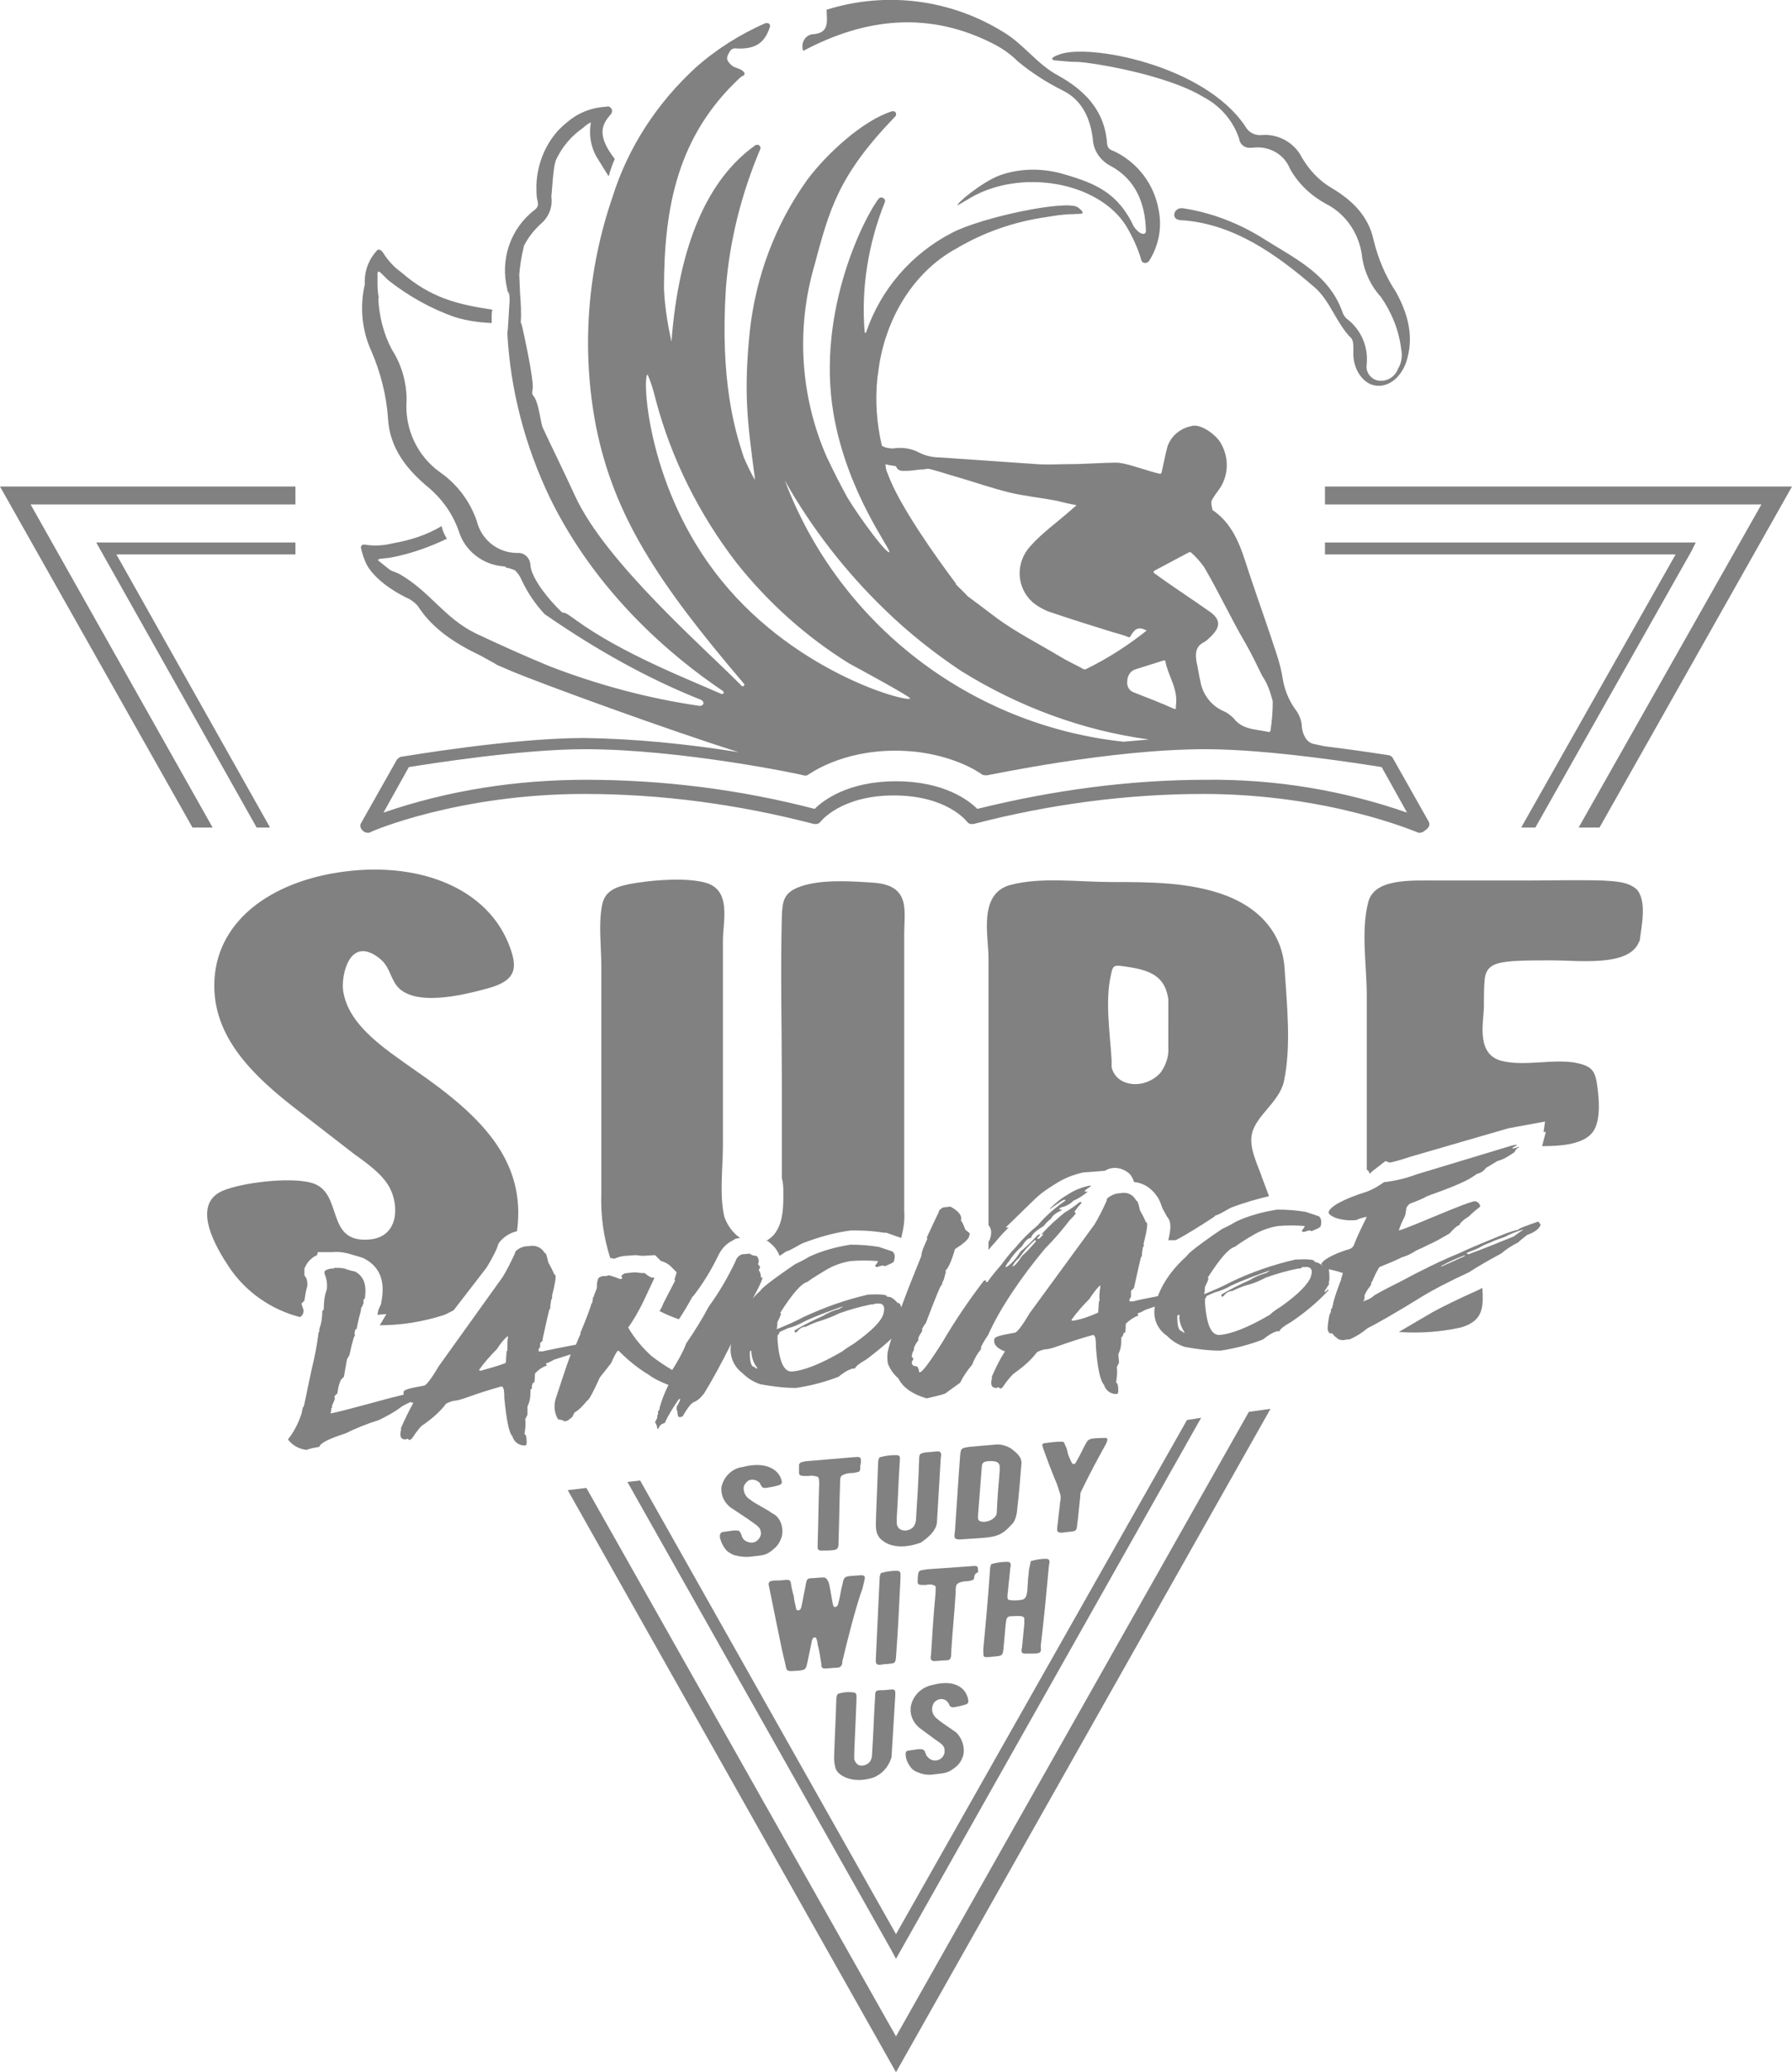 <?xml version="1.0" encoding="utf-8"?>
<!-- Generator: Adobe Illustrator 22.1.0, SVG Export Plug-In . SVG Version: 6.00 Build 0)  -->
<svg version="1.1" id="Layer_1" xmlns="http://www.w3.org/2000/svg" xmlns:xlink="http://www.w3.org/1999/xlink" x="0px" y="0px"
	 viewBox="0 0 240.2 277.7" style="enable-background:new 0 0 240.2 277.7;" xml:space="preserve">
<style type="text/css">
	.st0{opacity:0.7;}
</style>
<title>Asset 4</title>
<g id="Layer_2_1_" class="st0">
	<g id="Layer_1-2">
		<g class="st0">
			<path d="M104.8,205.9c-0.2,0.6-0.5,1.2-1,1.6c-1.1,1-1.5,0.9-3.1,1.1c-0.8,0.1-1.6,0-2.3-0.2c-0.3-0.1-0.6-0.3-0.9-0.5
				c-0.5-0.5-0.8-1.1-1-1.8c0-0.2-0.1-0.7,0.4-0.8c0.8-0.1,1.3-0.2,1.6-0.2c0.5,0,0.6,0,0.8,0.4c0,0,0,0.1,0.1,0.2
				c0,0.2,0.1,0.3,0.2,0.5c0.3,0.4,0.9,0.6,1.4,0.5c0.5-0.1,0.9-0.6,1-1.1c0-1-0.5-1.1-1.7-2l-2.1-1.4c-1-0.6-1.6-1.7-1.5-2.9
				c0.3-1.4,1.4-2.5,2.8-2.7c3.5-0.9,5.1,0.6,5.3,2c0,0.2-0.1,0.3-0.3,0.4c-0.6,0.2-1.2,0.3-1.8,0.4c-0.3,0-0.5,0-0.6-0.2
				s-0.2-0.2-0.2-0.4c-0.4-0.5-1.2-0.7-1.7-0.3c-0.2,0.2-0.4,0.4-0.5,0.7c-0.1,0.7,0.2,1.4,0.9,1.8c0.4,0.4,2.3,1.3,2.9,1.8
				C104.5,203.2,105.1,204.6,104.8,205.9z"/>
			<path d="M115.3,196.9c0,0.1-0.1,0.2-0.1,0.3c-0.3,0.1-0.7,0.2-1,0.2c-0.5,0-0.9,0.1-1.3,0.3c-0.3,0.2-0.3,0.5-0.3,1.2
				c-0.1,3-0.1,4.6-0.2,7.7c0,0.6,0,1-0.5,1.1s-1.2,0.1-1.8,0.1s-0.5-0.4-0.5-0.9c0.1-3.2,0.1-4.9,0.2-8c0-0.6,0-0.8-0.2-1
				c-0.4-0.1-0.8-0.2-1.2-0.1h-0.6c-0.4,0-0.7-0.1-0.7-0.4c0-0.4,0-0.8,0-1.1c0-0.1,0.1-0.2,0.2-0.3c0.3-0.1,0.7-0.2,1-0.2l5.9-0.5
				c1.2-0.1,1.2-0.1,1.2,0.7C115.3,196.4,115.3,196.6,115.3,196.9z"/>
			<path d="M123.6,206.6c-0.1,0.1-0.3,0.2-0.4,0.2c-2,0.7-4,0.6-5.2-0.6c-0.2-0.2-0.3-0.4-0.4-0.6c-0.2-0.5-0.2-1-0.2-1.5
				c0.1-3.3,0.2-4.9,0.3-8c0-0.4,0.1-0.7,0.2-0.8c0.7-0.2,1.4-0.3,2.2-0.3c0.7,0,0.5,0.4,0.5,1c-0.2,2.9-0.2,4.4-0.4,7.4
				c0,0.3,0,0.5,0,0.7c0,0.6,0.5,1,1,1c0.1,0,0.2,0,0.3,0c1.1-0.2,1.3-1,1.3-1.8c0.2-3.1,0.3-4.7,0.4-7.7c0-0.8,0.1-0.9,1.3-1
				c0.4,0,0.8-0.1,1.2-0.1c0.5,0,0.5,0.4,0.4,0.9c-0.2,3.3-0.3,5-0.5,8.4C125.6,204.8,124.9,205.7,123.6,206.6z"/>
			<path d="M136.9,196.3c-0.2,2.5-0.3,3.8-0.6,6.4c-0.1,0.6-0.3,1.3-0.8,1.7c-1.6,1.8-2.5,1.6-6.8,1.9h-0.1c-0.2,0-0.3,0-0.5-0.1
				c-0.2-0.1-0.2-0.4-0.1-1c0.3-4.2,0.4-6.2,0.7-10.2c0-0.2,0.1-0.5,0.1-0.6c0.1-0.4,0.6-0.4,1.1-0.5l3.4-0.3
				c0.8-0.1,1.5,0.1,2.2,0.5C136.7,195,137,195.5,136.9,196.3z M134,197.1c0-0.2,0-0.3,0-0.5c0-0.6-0.4-0.8-1.2-0.8
				c-0.9,0-1.2,0.2-1.2,0.8c-0.2,2.5-0.3,3.8-0.5,6.4c0,0.4-0.1,0.8,0.4,0.9c0.9,0.2,2-0.4,2.1-1.1
				C133.7,200.6,133.8,199.4,134,197.1L134,197.1z"/>
			<path d="M148.4,192.8c0.1,0.1,0,0.3-0.1,0.6c-1.1,2-2.2,4-3.4,6.5c-0.1,0.2-0.1,0.4-0.1,0.6c-0.2,1.8-0.3,3.1-0.4,3.7
				c-0.1,1-0.1,1-1.3,1.1l-0.8,0.1c-0.4,0-0.6-0.1-0.6-0.4c0-0.1,0-0.4,0.1-1c0.1-1.1,0.2-1.6,0.3-2.7c0.1-0.4,0.1-0.8,0-1.1
				c-0.2-0.6-0.3-1.1-0.8-2.2c-0.6-1.5-0.9-2.3-1.4-3.7c-0.1-0.2-0.1-0.4-0.2-0.6c0-0.1,0.1-0.3,0.3-0.3c0.8-0.1,1.5-0.2,2.3-0.2
				c0.2,0,0.4,0.1,0.4,0.3c0.1,0.2,0.3,0.6,0.4,1.1c0,0.2,0.3,0.9,0.4,1.1s0.2,0.5,0.4,0.5c0.1,0,0.3-0.1,0.3-0.2
				c0.1-0.2,0.3-0.5,0.5-0.9c0.5-1,0.8-1.6,1-1.9c0.1-0.2,0.3-0.3,0.6-0.4c0.8-0.1,1.5-0.1,2-0.1
				C148.2,192.7,148.3,192.7,148.4,192.8z"/>
			<path d="M112.9,222.7c0,0,0,0.1,0,0.1v0.1c-0.1,0.4-0.3,0.6-0.8,0.6s-1,0.1-1.5,0.1c-0.3,0-0.5-0.1-0.5-0.4s-0.1-0.8-0.2-1.4
				s-0.2-1.1-0.3-1.4c0-0.3-0.1-0.6-0.2-0.9c-0.1-0.1-0.3-0.1-0.4,0c0,0,0,0,0,0c-0.1,0.2-0.2,0.3-0.2,0.5c-0.3,1.5-0.5,2.4-0.6,2.9
				c-0.2,0.8-0.2,0.9-1.3,1c-0.7,0-1.4,0.2-1.5-0.3l-0.3-1.3c-0.2-0.6-1.7-8.2-2-9.6c-0.2-0.7,0-0.9,1-0.9h0.4l0,0
				c1.1-0.1,1.4-0.2,1.5,0.3c0.1,0.7,0.2,1.1,0.4,1.8c0,0.3,0.2,1.2,0.3,1.6c0,0.2,0.1,0.3,0.3,0.3s0.3-0.1,0.4-0.4
				c0.1-0.4,0.3-1.4,0.3-1.5c0.2-0.9,0.3-1.6,0.4-2c0.1-0.3,0.3-0.4,0.6-0.4c0.5,0,1.1-0.1,1.7-0.1s0.8,1.1,0.8,1.2
				c0.1,0.4,0.3,1.7,0.4,2.2c0,0.1,0.1,0.3,0.1,0.4c0.1,0.2,0.3,0.2,0.4,0.1c0.1,0,0.1-0.1,0.2-0.2c0.2-0.7,0.3-1.2,0.5-2.3
				c0.1-0.4,0.2-0.7,0.2-0.9c0.2-0.5,0.2-0.6,1-0.7l1.4-0.1c0.4,0,0.6,0.1,0.5,0.5c0,0.1-0.1,0.5-0.3,1.3
				C114.8,215,113.4,220.5,112.9,222.7z"/>
			<path d="M118.9,223c-0.4,0-0.8,0.1-1,0.1c-0.6,0-0.5-0.4-0.5-0.9c0.2-4.2,0.3-6.4,0.5-10.6c0-0.4,0.1-0.7,0.2-0.8
				c0.7-0.2,1.4-0.3,2.1-0.3c0.6,0,0.5,0.4,0.5,1c-0.2,4.2-0.3,6.4-0.6,10.6C120,222.9,120,222.9,118.9,223z"/>
			<path d="M130.6,211.3c0,0.1-0.1,0.3-0.1,0.4c-0.3,0.1-0.6,0.2-0.9,0.2c-0.4,0-0.9,0.1-1.2,0.3c-0.3,0.2-0.3,0.5-0.3,1.2
				c-0.2,3.2-0.4,4.8-0.6,8c0,0.6,0,1.1-0.6,1.1s-1.2,0.1-1.7,0.1s-0.5-0.4-0.4-0.9c0.2-3.3,0.3-4.9,0.6-8.2c0-0.6,0.1-0.9-0.1-1
				c-0.4-0.2-0.8-0.2-1.2-0.1h-0.5c-0.4,0-0.6-0.1-0.6-0.4s0-0.8,0.1-1.2c0-0.1,0.1-0.2,0.2-0.3c0.2-0.1,0.5-0.1,1-0.2l5.7-0.4
				c1.1-0.1,1.1-0.1,1.1,0.8C130.6,210.9,130.6,211.2,130.6,211.3z"/>
			<path d="M138.3,221.6c-0.4,0-0.7,0-0.9,0c-0.6,0-0.5-0.4-0.4-0.9c0.1-1.2,0.2-1.9,0.3-3.1c0-0.2,0-0.5,0-0.7
				c-0.1-0.5-1.1-0.3-1.8-0.3s-0.6,0.6-0.7,1.1c-0.1,1.3-0.2,2-0.3,3.3c-0.1,0.9-0.2,0.9-1.3,1c-0.8,0.1-1.2,0.1-1.3,0
				s-0.1-0.4-0.1-1c0.4-4.2,0.6-6.4,0.9-10.6c0-0.4,0.1-0.7,0.2-0.8c0.7-0.2,1.4-0.3,2.1-0.3c0.6,0,0.5,0.4,0.4,1
				c-0.1,1.2-0.2,1.8-0.3,3c-0.1,0.6-0.1,1,0.1,1.1c0.5,0.1,1.1,0.1,1.7,0c0.7-0.1,0.7-0.7,0.8-1.2l0.1-1.6c0.1-0.7,0.1-1.3,0.2-1.6
				s0.1-0.7,0.2-0.8c0.7-0.2,1.3-0.3,2-0.3c0.6,0,0.5,0.4,0.4,0.9c-0.4,4.3-0.6,6.5-1.1,10.8C139.6,221.5,139.5,221.6,138.3,221.6z"
				/>
			<path d="M117.5,238c-0.1,0.1-0.2,0.1-0.4,0.2c-1.8,0.6-3.6,0.4-4.7-0.6c-0.2-0.2-0.3-0.4-0.4-0.6c-0.1-0.4-0.2-0.9-0.2-1.4
				c0.1-3.1,0.2-4.6,0.3-7.8c0-0.4,0.1-0.7,0.2-0.8c0.6-0.2,1.3-0.3,2-0.2c0.6,0,0.5,0.4,0.5,1c-0.1,3-0.2,4.4-0.3,7.3
				c0,0.2,0,0.5,0,0.6c0.1,0.5,0.5,1,1.1,0.9c0,0,0.1,0,0.1,0c1-0.2,1.2-0.9,1.2-1.7c0.2-2.9,0.2-4.4,0.4-7.5c0-0.9,0.1-0.9,1.2-0.9
				l1.1-0.1c0.5,0,0.4,0.4,0.4,0.9c-0.2,3.3-0.3,5-0.5,8.2C119.2,236.5,118.5,237.5,117.5,238z"/>
			<path d="M129.1,235.3c-0.2,0.6-0.5,1.1-1,1.5c-1.1,0.9-1.5,0.8-3,1c-0.7,0.1-1.4,0-2.1-0.3c-0.3-0.1-0.6-0.3-0.8-0.5
				c-0.4-0.5-0.7-1-0.8-1.7c0-0.2-0.1-0.7,0.4-0.7c0.7-0.1,1.2-0.2,1.5-0.2c0.4,0,0.6,0.1,0.7,0.4c0,0.1,0,0.1,0.1,0.2
				c0,0.2,0.1,0.3,0.2,0.4c0.3,0.4,0.8,0.6,1.3,0.5c0.5-0.1,0.9-0.5,1-1c0.1-1-0.3-1.1-1.4-1.9l-1.9-1.4c-0.9-0.7-1.4-1.8-1.2-3
				c0.3-1.4,1.4-2.5,2.9-2.8c3.4-0.9,4.7,0.8,4.8,2.2c0,0.2-0.1,0.3-0.3,0.4c-0.6,0.2-1.1,0.3-1.7,0.4c-0.3,0-0.4-0.1-0.5-0.2
				c-0.1-0.2-0.1-0.3-0.2-0.4c-0.3-0.5-1-0.7-1.6-0.3c-0.3,0.2-0.4,0.4-0.5,0.7c-0.2,0.7,0.1,1.4,0.7,1.8c0.4,0.4,2,1.4,2.5,1.8
				C128.9,232.9,129.4,234.1,129.1,235.3z"/>
			<path d="M76.7,189.9c0.1-0.2,0.2-0.4,0.3-0.6c0.7-0.4,1.2-1,1.7-1.6c0.2,0,0.8-1.1,1.7-3.1l1.5-1.9c0.5-1.1,0.8-1.7,1-1.7
				c1.2,1.2,2.5,2.3,4,3.2c0.8,0.6,1.7,1,2.7,1.4c-0.5,1-0.9,2-1.2,3.1c0,0.1,0,0.1,0,0.2c-0.1,0.1-0.2,0.2-0.2,0.3v0.1v0.3
				c-0.1,0-0.1,0-0.1,0.1v0.3c-0.1,0.2-0.2,0.4-0.3,0.6c0.2,0.3,0.3,0.6,0.3,0.9l0.2-0.1c0.1-0.4,0.4-0.6,0.8-0.7
				c0.5-1.1,1.2-2.2,1.9-3.2h0.2c-0.1,0.3-0.3,0.7-0.5,1c0,0.4,0,0.6,0.1,0.6c0,0.5,0.1,0.8,0.2,0.8h0.3l0.2-0.1
				c0.7-1.2,1.2-1.8,1.5-1.9s0.8-0.4,1.4-1.2c1.1-1.8,2.3-4,3.6-6.6c-0.3,1.5,0.3,3,1.5,3.9c0.7,0.7,1.5,1.2,2.4,1.5
				c1.6,0.3,3.2,0.5,4.8,0.5c2-0.3,3.9-0.8,5.7-1.5c0.6-0.5,1.2-0.9,1.9-1.1h0.3c0.1-0.3,0.6-0.7,1.5-1.2c1.2-0.9,2.3-1.8,3.4-2.8
				c-0.2,0.5-0.3,1-0.4,1.3c-0.2,0.7-0.2,1.3-0.1,2c0.3,0.8,0.8,1.5,1.4,2c0.6,1.2,1.8,2.1,3.8,2.7c1.7-0.4,2.6-0.6,2.7-0.8
				c0.8-0.6,1.4-1,1.8-1.3c0.4-0.8,0.9-1.6,1.6-2.4c0.3-0.8,0.7-1.5,1.2-2.1c0-0.1,0-0.2,0-0.3l0.1-0.2c0.2-0.4,0.5-0.9,0.8-1.3
				c0.9-2,2-3.9,3.2-5.7c1.4-2.1,2.9-4.1,4.5-6c1.2-1.2,2.3-2.5,3.3-3.8c0.3-0.3,0.6-0.6,0.8-0.9c-0.1-0.1-0.1-0.2-0.2-0.2
				c0.3-0.4,0.6-0.8,0.9-1.1l0.1-0.2h-0.3c-0.6,0.5-1.3,1-2,1.4c-1.1,0.9-2.1,1.8-3,2.8l-0.1,0.2l0.2-0.1h0.1
				c-0.4,0.4-0.6,0.6-0.6,0.6H139c0-0.1,0.2-0.2,0.4-0.5v-0.1c-0.1,0-0.2,0.1-0.3,0.1c-1.1,1.2-1.9,1.9-2.3,2.2
				c-0.5,0.8-1.1,1.6-1.9,2.1h-0.1v-0.1c0.1-0.2,0.2-0.4,0.4-0.6c0.5-0.8,1.1-1.5,1.8-2.1c0.4-0.7,0.8-1.1,1.2-1.1
				c0.1-0.5,0.7-1,1.7-1.6c0.3-0.4,0.6-0.7,1-1c0.1-0.3,0.5-0.7,1.4-1.1v-0.1H142v-0.1l0.2-0.2c0.6-0.1,1.2-0.4,1.7-0.9
				c0.7-0.3,1.3-0.7,1.9-1.2c-0.1,0-0.2,0-0.4,0c0-0.2,0.3-0.4,0.8-0.7v-0.1H146c-1,0.2-2,0.6-2.9,1.2c-0.9,0.5-1.7,1.2-2.4,1.9h0.1
				c1.1-0.8,1.7-1.2,1.8-1.2h0.2v0.1c-1.3,0.9-2.6,2-3.7,3.3c-1.1,0.9-2.1,1.9-3,3c-0.7,0.7-1.3,1.5-1.9,2.3
				c-1.2,1.4-1.8,2.2-1.8,2.3H132V172l0.2-0.4h-0.3c-2,2.6-3.9,5.4-5.6,8.3c-1.7,2.7-2.7,4-3,4h-0.1c0-0.3-0.1-0.6-0.3-0.8
				c-0.6,0-0.8-0.3-0.6-0.8c0.1,0,0.1,0,0.1-0.1s0-0.3-0.2-0.4l0.1-0.5l0.2-0.4c0-0.1,0-0.1,0-0.2c0.1-0.4,0.3-0.7,0.6-1.1
				c0-0.1,0-0.2,0-0.3c0.1-0.3,0.3-0.6,0.5-0.9v-0.3c0.3-0.6,0.5-0.8,0.5-0.8c1.3-3.4,2-5.2,2.2-5.2c0-0.1,0-0.1,0-0.2l0.2-0.4
				l0.3-1.1l-0.1-0.1c0.3-0.2,0.8-1.1,1.3-2.9c1.1-0.7,1.8-1.3,1.9-1.7l0.1-0.4c0,0-0.2-0.2-0.6-0.5c-0.3-0.8-0.5-1.2-0.6-1.2
				c0.2-0.7-0.3-1.3-1.4-1.9l-0.9,0.1c-0.1,0-0.3,0.1-0.6,0.4l-0.1,0.3c-0.4,0.8-0.9,1.9-1.6,3.4c0.1,0,0.1,0,0.1,0.1
				c-0.2,0.5-0.4,0.9-0.6,1.4c-0.1,0.3-0.2,0.6-0.2,0.9c-1.1,2.7-2,5-2.7,6.9c-0.1-0.4-0.2-0.6-0.5-0.6c-0.5-0.6-1-0.9-1.4-0.8
				c0.1-0.3-0.8-0.4-2.6-0.3c-3,0.7-5.8,1.7-8.6,3c-1.1,0.6-2.3,1.1-3.5,1.6h-0.1c0.1-0.3,0.1-0.6,0.1-0.9c0.2-0.4,0.4-0.8,0.5-1.2
				c-0.1,0-0.1,0-0.1-0.1c1.6-2.5,2.8-3.9,3.6-4.1c0.8-0.6,1.7-1.1,2.5-1.6c1-0.6,2.1-1,3.3-1.2c1.2-0.1,2.4-0.1,3.7,0
				c-0.1,0.2-0.2,0.4-0.4,0.6c0,0.1,0.1,0.2,0.3,0.2c0.2-0.1,0.4-0.1,0.6-0.2c0.2,0,0.3,0,0.4,0.1c0.4-0.2,0.8-0.3,1.2-0.6
				c0.2-0.7,0.2-1.1-0.2-1.4l-1.8-0.6c-1.2-0.2-2.5-0.3-3.8-0.3c-1.9,0.3-3.8,0.8-5.5,1.6c-1,0.6-1.7,0.9-1.9,1
				c-3.1,2.1-4.6,3.3-4.7,3.6c-0.4,0.3-0.7,0.7-1,1c0.5-0.9,1-1.8,1.3-2.7v-0.1h-0.2c0-0.4-0.1-0.7-0.3-1l0.2-0.4l-0.3-0.4
				c0.2-0.4,0.1-0.8-0.2-1.1c-0.3,0-0.7-0.1-0.9-0.3l-1.1,0.1c-0.4,0.2-0.7,0.5-0.8,0.9c-1,2.1-2.2,4.2-3.6,6.1
				c-0.9,1.7-1.9,3.3-3,4.9c-0.5,1.3-1.2,2.5-1.9,3.6c-1-0.6-1.9-1.2-2.8-1.9c-1.2-1.1-2.3-2.4-3.1-3.8c0.8-1.1,1.4-2.2,2-3.4
				l1.5-3.2c0-0.1-0.1-0.1-0.3-0.1s-0.5-0.2-1-0.6H86l-0.9-0.1l-1,0.1c-0.3,0-0.6,0.1-0.8,0.4c0,0.2,0.1,0.3,0.2,0.2
				c-0.1,0.1-0.2,0.2-0.3,0.2h-0.1c-1-0.4-1.5-0.5-1.5-0.5c-0.1,0-0.2,0.1-0.3,0.1c-0.1,0-0.2,0-0.3,0c-0.3,0-0.6,0.1-0.8,0.3
				l-0.1,0.3c-0.1,0.3-0.1,0.7-0.1,1c-0.2,0.6-0.4,1-0.4,1.1v0.1h-0.1l-0.1,0.7l-0.2,0.4v0.1c-0.6,1.7-1.1,2.9-1.4,3.6
				c0,0.1,0,0.1,0,0.2c-0.2,0.4-0.4,0.9-0.6,1.4c-2.1,0.4-3.6,0.7-4.5,0.9h-0.5c0-0.1,0-0.2,0-0.3l0.2-0.3c0-0.2,0-0.4,0-0.7V180
				l0.4-0.4h-0.1c0.5-2.3,0.8-3.6,0.9-4l0.2-0.4c-0.1,0,0-0.4,0.1-1.1c0.1,0,0.1,0,0.1-0.1c0-0.1,0-0.3,0-0.4
				c0.5-1.9,0.6-2.9,0.3-2.8c-0.2-0.5-0.5-1.1-0.8-1.6c-0.2-0.9-0.3-1.3-0.5-1.3c-0.4-0.7-1.2-1.1-2.1-0.9c-0.7,0-1.3,0.2-1.8,0.7
				l-0.1,0.3c-0.5,1.1-1,2.1-1.6,3.1l-8.6,12c-1,1.7-1.7,2.6-2,2.6c-1.7,0.3-2.6,0.5-2.7,0.8c0,0.1,0,0.3,0,0.4l-2,0.5
				c-4.8,1.3-7.4,2-7.8,2l0.1-0.4v-0.3c0.1,0,0.1,0,0.1-0.1c0-0.1,0-0.1,0-0.2l0.3-0.7c0.1-0.2,0.1-0.4,0-0.5
				c0.2-0.3,0.3-0.4,0.4-0.4c0.1-0.6,0.2-1.1,0.3-1.4l0.2-0.5l0.4-0.4l0.4-2.3c0.1-0.2,0.2-0.4,0.3-0.5c0.2-0.7,0.3-1.4,0.5-2
				l0.1-0.4l0.2-0.4c-0.1,0-0.1-0.2,0-0.6c0-0.1,0.1-0.2,0.2-0.2c0.1-0.5,0.2-1,0.3-1.4c0.1-0.5,0.3-0.9,0.3-1.4
				c0.1-0.1,0.2-0.3,0.3-0.6c0.1-0.2,0-0.3,0-0.4c0-0.1,0.1-0.2,0.2-0.3c0.3-1.9-0.2-3-1.3-3.6c-0.5-0.1-0.9-0.2-1.4-0.4
				c-0.5-0.1-0.9-0.1-1.4-0.1c0,0,0,0.1-0.1,0.1c-0.1,0-0.2,0-0.3,0c-0.5,0.1-0.8,0.2-0.9,0.4v0.3c0.3,0.7,0.4,1.4,0.3,2.1
				c-0.3,0.8-0.4,1.7-0.4,2.6c0,0.1-0.1,0.2-0.2,0.3c0,0.8-0.1,1.6-0.4,2.4v0.4c-0.1,0-0.1,0-0.1,0.1c-0.2,1.6-0.5,3.2-0.9,4.8
				c-0.7,3.2-1,4.9-1.1,5.1l-0.1,0.1l-0.2,0.9c-0.4,1.2-1,2.4-1.8,3.4c0.6,0.8,1.5,1.3,2.5,1.4c0.5-0.2,1.1-0.3,1.7-0.4
				c0.1-0.5,1.3-1.1,3.5-1.8c1.4-0.7,2.9-1.3,4.5-1.8c1-0.5,2-1,2.9-1.7c0.4-0.3,0.9-0.5,1.3-0.7l0.4,0.1c-0.6,1.1-1.2,2.3-1.7,3.5
				h0.1c-0.3,0.9-0.1,1.4,0.5,1.4h0.1l0.2-0.1c0.2,0.1,0.3,0.2,0.3,0.2c0.1-0.1,0.2-0.1,0.3-0.2c0.8-1.2,1.3-1.8,1.6-1.9
				c1.1-0.8,2.2-1.7,3-2.8c0.4-0.2,0.9-0.4,1.3-0.4c0.6-0.1,1.1-0.3,1.7-0.5c1.1-0.4,2.6-0.9,4.4-1.4c0.3,0,0.4,0.5,0.4,1.6
				c0.3,2.9,0.6,4.6,1.1,5.1c0.2,0.8,1,1.3,1.8,1.2l0.1-0.3c0-0.8-0.1-1.2-0.3-1.2c0.1-0.7,0.2-1.3,0.1-2l0.3-0.6v-1.1l0.2-0.5
				c0.2-0.6,0.2-1.1,0.2-1.7c0-0.1,0.1-0.2,0.2-0.2v-0.4l0.1-0.3c0-0.1,0.1-0.1,0.2-0.1c0.1-0.4,0.1-0.8,0.1-1.2
				c0.4-0.5,1-0.9,1.6-1.1l-0.1-0.2v-0.1c0.4-0.1,0.7-0.3,1.1-0.5c0.9-0.3,1.6-0.5,2.2-0.7c-0.6,1.6-1.2,3.5-2,5.9
				c-0.3,0.9-0.2,2,0.3,2.8c0.6,0.1,0.9,0.2,0.8,0.3c0.3-0.1,0.5-0.1,0.6-0.2L76.7,189.9z M136.6,168.6c0.6-0.9,1.3-1.7,2.1-2.4
				l0.2,0.1c-0.6,0.7-1.2,1.4-1.9,2c-0.6,0.9-1,1.4-1.3,1.4C135.9,169.3,136.2,168.9,136.6,168.6z M104.5,178.5c0,0,0.4-0.2,1.1-0.5
				c0.8-0.2,1.5-0.5,2.2-0.9c1.7-0.8,3.4-1.4,5.1-2h0.1l-0.5,0.3c-0.7,0.2-1.5,0.5-2.1,0.9c-1.3,0.6-2.6,1.2-3.9,2v0.1l0.1,0.2
				l0.2-0.1c0.3-0.4,0.7-0.7,1.2-0.7c0.6-0.3,1.3-0.6,2-0.8c0.9-0.3,1.7-0.6,2.5-1c1.4-0.5,2.8-0.9,4.3-1.2c0.1,0,0.2,0,0.3,0
				c0,0,0.1-0.1,0.3-0.1h0.2c0.8-0.1,1.1,0.4,0.8,1.4c-0.3,1-1.6,2.3-4,4c-0.5,0.3-1,0.6-1.5,1c-2.9,1.7-5.2,2.6-6.8,2.7
				c-1.1,0-1.7-1.5-1.9-4.5l0.1-0.1c-0.1,0-0.1-0.1-0.1-0.2C104.4,178.8,104.5,178.6,104.5,178.5z M100.7,181c0,0.8,0.3,1.7,0.8,2.3
				v0.1h-0.1c-0.2-0.1-0.2-0.1-0.2-0.2c-0.5,0-0.7-0.6-0.7-2C100.5,181.1,100.6,181,100.7,181z M68,181l-0.1,0.1l-0.1,1.5
				c0,0.1-1.2,0.5-3.4,1.1l-0.2-0.1c0.7-1,1.6-2,2.4-2.8c0.4-0.6,0.8-1.2,1.4-1.7h0.1C68,179.7,68,180.4,68,181z"/>
			<path d="M214.8,118c-3.4-0.1-6.9,0-10.3,0c-4,0-7.9,0-11.9,0c-3.5,0-8.4-0.3-9.2,2.9c-1,3.8-0.2,8.6-0.2,12.4v23.5
				c0.2-0.1,0.4,0.5,0.4,0.5l0.3-0.3l1.8-1.4l0.6,0.2c0.5-0.1,1.3-0.3,2.8-0.8l13.1-3.8l4.9-0.9l-0.2,1.4h0.3l-0.5,1.9
				c2.8,0,5.6-0.3,6.8-1.9s0.8-5,0.5-6.8c-0.3-1.6-0.9-2.1-2.9-2.5c-3.1-0.5-6.6,0.5-9.7-0.2c-3.5-0.8-2.6-4.9-2.5-7.1
				c0-1.3,0-2.6,0.1-3.8c0.2-2,1.5-2.3,3.8-2.5c1.7-0.1,3.5-0.1,5.3-0.1c3.5,0,10.3,0.9,11.6-2.5c0,0,0.1-0.1,0.1-0.2
				c0.2-1.8,1-5.2-0.4-6.8C218.2,118.1,216.3,118.1,214.8,118z"/>
			<path d="M172.1,144.9c1-4.7,0.4-10.2,0.1-14.9c-0.2-4.3-2.7-8-7.9-10c-4.8-1.8-10.2-1.8-15.4-1.8c-4.3,0-9.4-0.7-13.5,0.4
				c-4.3,1.2-2.9,6.8-2.9,9.8v35.8c0.4,0.4,0.4,1,0.3,1.5l-0.1,0.3c0,0.1-0.1,0.3-0.2,0.4v1.1c0.3-0.4,0.8-0.9,1.3-1.5
				c0.4-0.5,0.9-1,1.4-1.5h-0.4l3.8-3.7c0.8-0.8,1.8-1.5,2.8-2.1c1.2-0.8,2.5-1.3,3.9-1.6h0.2l2.6-0.2c1.1-0.7,2.5-0.4,3.4,0.5
				c0.2,0.3,0.4,0.6,0.5,1c1.2,0.1,2.3,0.8,3,1.8c0.4,0.5,0.6,1.1,0.8,1.7c0.2,0.4,0.4,0.7,0.6,1.1c0.6,0.7,0.6,1.5,0.2,3.2h1
				c1.7-0.9,3.4-2,5.1-3.1l0.2-0.2l0.3-0.1l0,0c0,0,0.3-0.1,1.5-0.8l0.2-0.1l0.2-0.1c1.6-0.6,3.3-1.1,5-1.5
				c-0.3-0.8-0.6-1.6-0.9-2.4c-0.6-1.8-1.8-4-1.4-5.9C168.3,149.5,171.5,147.7,172.1,144.9z M156.6,140.3c0.1,1.2-0.3,2.4-1,3.4
				c-2.1,2.4-6,2-6.6-0.7c0-0.3,0-0.6,0-0.9c-0.2-3.6-0.9-7.9-0.1-11.4c0.3-1.5,0.4-1.4,2.4-1.1c3.4,0.5,4.9,1.6,5.3,4.3
				C156.6,136,156.6,138.2,156.6,140.3z"/>
			<path d="M105,160c0,1.6,0,3.6-1,5.1c-0.3,0.5-0.8,0.9-1.3,1.2h0.2l0.7,0.6c0.4,0.4,0.7,0.9,0.9,1.4l0.9-0.6l0.3-0.1
				c0,0,0.3-0.1,1.5-0.8l0.2-0.1l0.2-0.1c2.1-0.8,4.2-1.4,6.4-1.7c0.2,0,0.5,0,0.8,0c1.2,0,2.5,0.1,3.7,0.3h0.3l2,0.7
				c0.3-1.2,0.5-2.4,0.4-3.6v-37.2c0-3,0.9-6.4-4-6.8c-2.9-0.2-7.1-0.5-9.9,0.5c-2.3,0.8-2.4,2-2.5,3.9c-0.2,7.6,0,15.2,0,22.8v12.4
				C105,158.6,105,159.3,105,160z"/>
			<path d="M90.5,171.6l-1.6,3.1c-0.1,0.3-0.3,0.7-0.5,1c0.8,0.4,1.7,0.8,2.6,1.1c0.6-0.9,1.2-1.9,1.8-3l0.1-0.1l0.1-0.1
				c1.3-1.7,2.4-3.5,3.3-5.4c0.4-0.8,1-1.5,1.8-1.9l0.5-0.3l0.6-0.1c-1-0.7-1.7-1.7-2.1-2.8c-0.7-2.9-0.2-6.6-0.2-9.6v-27.5
				c0-2.5,1.2-6.7-2.3-7.7c-2.5-0.7-6.6-0.4-9.2,0s-4.3,0.9-4.7,3c-0.5,2.6-0.1,5.5-0.1,8.1V160c-0.1,2.9,0.3,5.8,1.2,8.6
				c0.2,0,0.3,0,0.5,0.1c0.5-0.2,1-0.4,1.6-0.4l1.3-0.1l0.9,0.1l1.7-0.1l0.8,0.8c0.5,0.1,1,0.4,1.3,0.7l0.8,0.8l-0.3,1L90.5,171.6z"
				/>
			<path d="M198.5,172.7l-0.2,0.1l-0.2,0.1c-2.7,1.2-4.7,2.2-6,2.9c-1.9,1.1-3.4,2-4.6,2.7c2.8,0.2,5.6,0,8.3-0.6
				c3.2-0.9,3-3,2.9-5.3L198.5,172.7z"/>
			<path d="M40.7,175.6l-0.3-0.9l0.4-0.4c0.1-0.7,0.2-1.3,0.4-2c0-0.4,0-0.8-0.2-1.1l-0.2-0.3V170l0.1-0.2c0.3-0.7,0.9-1.3,1.6-1.6
				l0.1-0.4h1.6h0.2h0.1h0.1c0.9-0.1,1.9,0.1,2.8,0.4l0.7,0.2l0.3,0.1l0.3,0.1c1.4,0.7,3,2.1,2.5,5.4l-0.1,0.6l0,0
				c0,0.1,0,0.2-0.1,0.3c-0.1,0.2-0.2,0.5-0.3,0.7c0,0.2-0.1,0.4-0.1,0.6l1.2-0.1l-0.9,1.5c3,0,5.9-0.5,8.7-1.4
				c0.4-0.2,0.8-0.4,1.2-0.6l4.4-5.7c0.5-0.8,1-1.7,1.4-2.6l0.2-0.6l0.2-0.3c0.6-0.7,1.4-1.2,2.3-1.4c1.3-9.6-5-15.6-13.7-21.6
				c-4.1-2.9-8.9-6-9.6-10.6c-0.3-2,0.8-7.4,4.7-4.5c1.5,1.1,1.5,2.4,2.4,3.7c2.2,3,8.8,1.4,12.1,0.5c4.3-1.1,4.2-3,2.9-6.2
				c-2.9-6.9-10.8-10.3-19.9-9.7c-10.2,0.7-18.5,5.7-19.4,14c-0.8,7.9,4.8,13.4,11.5,18.5l7.1,5.5c1.8,1.3,3.8,2.7,4.8,4.5
				c1.3,2.4,1.3,6.6-2.6,7c-6.2,0.6-3.4-6.4-7.9-7.6c-2.9-0.8-9.4,0-11.9,1.1c-4.3,1.9-0.7,7.8,0.9,10.2c2.2,3.3,5.6,5.7,9.5,6.7
				C40.6,176.3,40.7,175.9,40.7,175.6z"/>
			<path d="M203.5,164.8c-1,0.2-1.9,0.6-2.9,1c-2.2,0.9-3.9,1.6-4.9,2.1c-2.7,1.1-5.3,2.4-7.9,3.8c-1.2,0.6-2.4,1.2-3.6,1.9
				c-0.4,0.4-0.9,0.6-1.5,0.8l0.2-0.3c0-0.2,0-0.4,0-0.5c0.2-0.5,0.5-0.9,0.8-1.3l0.1-0.2v-0.3h0.1c0.3-0.7,0.6-1.4,1-2
				c1-0.4,2-0.8,3-1.3c0.7-0.2,1.3-0.5,1.9-0.9c0.7-0.3,1.3-0.6,1.9-0.9c0.5-0.2,1.4-0.7,2.6-1.4c0.6-0.7,1.1-1.1,1.3-1.1
				c0.1-0.3,0.5-0.7,1.3-1.2c0.5-0.5,1-0.9,1.5-1.3v-0.1c-0.1-0.4-0.5-0.7-0.9-0.6c-1,0.3-2,0.7-3,1.1c-3.9,1.6-6.2,2.6-7,2.8
				c0.2-0.7,0.5-1.3,0.8-1.9l0.1-0.3c0-0.3,0.1-0.5,0.1-0.8c0.1-0.2,0.3-0.5,0.5-0.6c0.8-0.3,1.6-0.6,2.3-1c1.6-0.6,3.1-1.1,4.6-1.8
				c0.7-0.3,1.4-0.7,2.1-1.2c0.5-0.1,0.9-0.4,1.2-0.8c0.5-0.3,1-0.6,1.5-0.9c0.8-0.2,1.6-0.7,2.3-1.2c0.2-0.4,0.4-0.6,0.6-0.6v-0.1
				h-0.1c-0.2,0.1-0.5,0.2-0.7,0.2h-0.1c0-0.1,0.2-0.2,0.6-0.4v-0.1l-0.6,0.1l-12.9,3.9c-1.3,0.5-2.6,0.8-4,1h-0.2l-0.2,0.1
				c-0.7,0.5-1.4,0.9-2.2,1.2c-3.2,1-4.9,2-5.1,2.7c-0.1,0.2,0.2,0.5,0.9,0.8c0.9,0.3,1.8,0.4,2.8,0.3c0.4-0.2,0.8-0.3,1.2-0.4h0.2
				c-0.6,1.2-1.2,2.4-1.7,3.7c-0.1,0.3-0.4,0.6-1,0.7c-2.1,0.7-3.2,1.4-3.4,1.9l0.3,0.4c-0.3-0.4-0.7-0.6-1.2-0.7
				c0.1-0.3-0.8-0.4-2.6-0.3c-3,0.7-5.9,1.7-8.6,3c-1.1,0.6-2.3,1.1-3.5,1.6h-0.1c0.1-0.3,0.1-0.6,0.1-0.9c0.2-0.4,0.4-0.8,0.5-1.2
				c-0.1,0-0.1,0-0.1-0.1c1.6-2.5,2.8-3.9,3.6-4.1c0.7-0.5,1.6-1.1,2.5-1.6c1-0.6,2.1-1,3.3-1.2c1.2-0.1,2.4-0.1,3.6,0
				c-0.1,0.2-0.2,0.4-0.4,0.6c0,0.1,0.1,0.2,0.3,0.2c0.2-0.1,0.4-0.1,0.6-0.2c0.2,0,0.3,0,0.4,0.1c0.4-0.2,0.8-0.3,1.2-0.6
				c0.2-0.7,0.1-1.1-0.2-1.4l-1.8-0.6c-1.2-0.2-2.5-0.3-3.8-0.3c-1.9,0.3-3.8,0.8-5.5,1.6c-1,0.6-1.7,0.9-1.9,1
				c-3.1,2.1-4.6,3.3-4.7,3.6c-1.7,1.5-3.1,3.3-3.9,5.4c-1.5,0.3-2.6,0.5-3.3,0.7h-0.5c0-0.1,0-0.2,0-0.3l0.2-0.3c0-0.2,0-0.4,0-0.7
				v-0.1l0.4-0.4H152c0.5-2.3,0.8-3.6,0.9-4l0.2-0.4c-0.1,0,0-0.4,0.1-1.1c0.1,0,0.1,0,0.1-0.1c0-0.1,0-0.2,0-0.4
				c0.5-1.9,0.6-2.9,0.3-2.8c-0.2-0.5-0.5-1.1-0.8-1.6c-0.2-0.9-0.3-1.3-0.5-1.3c-0.4-0.8-1.2-1.2-2.1-1c-0.7,0-1.3,0.3-1.8,0.7
				l-0.1,0.4c-0.5,1.1-1,2.1-1.6,3.1l-8.7,11.9c-1,1.7-1.7,2.6-2,2.6c-1.7,0.3-2.6,0.5-2.7,0.8c-0.2,0.7,0.3,1.3,1.4,1.7
				c-0.7,1.1-1.3,2.3-1.8,3.5h0.1c-0.3,0.9-0.1,1.4,0.5,1.4h0.1l0.2-0.1c0.2,0.1,0.3,0.2,0.3,0.2s0.2-0.1,0.3-0.2
				c0.8-1.2,1.4-1.8,1.6-1.9c1.1-0.8,2.2-1.7,3-2.8c0.4-0.2,0.9-0.4,1.4-0.4c0.6-0.1,1.1-0.3,1.7-0.5c1.1-0.4,2.6-0.9,4.4-1.4
				c0.3,0,0.4,0.5,0.4,1.6c0.2,2.9,0.6,4.6,1.1,5.1c0.2,0.8,1,1.3,1.8,1.2l0.1-0.3c0-0.8-0.1-1.2-0.3-1.2c0.1-0.7,0.2-1.4,0.1-2.1
				l0.3-0.6l-0.1-1.1l0.2-0.5c0.2-0.6,0.2-1.1,0.2-1.7c0-0.1,0.1-0.2,0.2-0.2V179l0.1-0.3c0-0.1,0.1-0.1,0.2-0.1
				c0.1-0.4,0.1-0.8,0.1-1.2c0.5-0.5,1.1-0.9,1.7-1.1l-0.1-0.2V176c0.4-0.1,0.7-0.3,1.1-0.5l1.2-0.4c-0.3,1.5,0.3,3,1.6,3.9
				c0.7,0.7,1.5,1.2,2.4,1.5c1.6,0.3,3.2,0.5,4.8,0.5c2-0.3,3.9-0.8,5.7-1.5c0.6-0.5,1.2-0.9,1.9-1.1h0.3c0.1-0.3,0.6-0.7,1.5-1.2
				c1.8-1.2,3.5-2.6,5-4.2l0.1-0.2c-0.1,0-0.2,0.1-0.4,0.3h-0.2l0.7-1.1c-0.1,0-0.1,0-0.1-0.1l0.1-0.4c0-0.5,0-0.9-0.1-1.4
				c0.6,0.1,1.3,0.3,1.9,0.5l-0.2,0.7l-0.1,0.1h0.1c-0.4,1-0.8,2.1-1.1,3.2v0.3c-0.1,0-0.1,0-0.1,0.1c0,0.1,0,0.1,0,0.2l-0.2,0.3
				v0.3l-0.2,0.4c-0.3,1.5-0.3,2.3-0.1,2.2c-0.1,0.2,0.1,0.3,0.5,0.3c0.2,0.3,0.4,0.5,0.5,0.5c0.2,0.3,0.6,0.4,0.9,0.4l0.6-0.1
				c0.1,0,0.2,0,0.3,0c0.9-0.4,1.7-0.9,2.4-1.5c1.2-0.6,3.7-2,7.4-4.3c1.3-0.8,3.4-1.9,6.2-3.2c1.4-0.9,2.8-1.7,4.3-2.5
				c0.7-0.6,1.5-1.1,2.3-1.5c0,0,0.4-0.4,1.2-1c1.1-0.4,1.7-0.9,1.8-1.4l-0.3-0.4C204.5,164.3,203.6,164.6,203.5,164.8z
				 M147.4,174.3l-0.1,0.1l-0.1,1.5c-1.1,0.5-2.2,0.9-3.4,1.1l-0.2-0.1c0.7-1,1.6-2,2.4-2.8c0.4-0.6,0.8-1.2,1.4-1.8h0.1
				C147.4,173.1,147.3,173.7,147.4,174.3L147.4,174.3z M158.8,178.6h-0.1c-0.2-0.1-0.2-0.1-0.2-0.2c-0.5,0-0.7-0.6-0.7-2
				c0-0.1,0.1-0.2,0.3-0.2C158,177,158.3,177.8,158.8,178.6L158.8,178.6z M175.7,171.1c-0.3,0.9-1.6,2.3-4,4
				c-0.5,0.3-1.1,0.7-1.5,1.1c-2.9,1.7-5.2,2.6-6.8,2.7c-1.1,0-1.7-1.5-1.9-4.5l0.1-0.1c-0.1,0-0.1,0-0.1-0.2
				c0.1-0.1,0.2-0.3,0.2-0.4c0,0,0.4-0.2,1.1-0.5c0.8-0.2,1.5-0.5,2.2-0.9c1.7-0.8,3.4-1.4,5.1-2h0.1l-0.5,0.3
				c-0.7,0.2-1.5,0.5-2.1,0.9c-1.3,0.6-2.6,1.2-3.9,2v0.1l0.1,0.2l0.2-0.1c0.3-0.4,0.7-0.7,1.2-0.7c0.6-0.3,1.3-0.6,2-0.8
				c0.9-0.2,1.7-0.6,2.5-1c1.4-0.5,2.8-0.9,4.3-1.2c0.1,0,0.2,0,0.3,0c0,0,0.1-0.1,0.3-0.2h0.2C175.8,169.7,176,170.2,175.7,171.1z
				 M195.7,168.6c-1,0.5-1.8,0.8-2.4,1.1h-0.2c1.1-0.6,2.2-1.1,3.3-1.5C196.3,168.4,196,168.5,195.7,168.6z M202.9,165.7
				c-2.2,0.9-4.2,1.7-6.1,2.4c0,0,0-0.1-0.2-0.1v-0.1c0.5-0.2,1-0.4,1.5-0.6c0.5-0.3,1.1-0.6,1.7-0.8c0.6-0.3,1.2-0.5,1.8-0.7
				c0.8-0.4,1.7-0.8,2.5-1h0.1C203.7,165.1,203.3,165.4,202.9,165.7z"/>
			<path d="M191.5,110.1l-4.8-8.5c-0.1-0.2-0.4-0.4-0.6-0.4c-0.1,0-3.7-0.6-8.6-1.2l-1.4-0.3c-1-0.2-1.5-1.3-1.6-2.3
				c0-0.7-0.3-1.5-0.7-2.1c-0.9-1.2-1.5-2.5-1.8-4c-0.2-1.3-0.5-2.5-0.9-3.7c-1.2-3.7-2.5-7.3-3.7-10.9c-1-3.1-1.9-6.3-4.8-8.3
				c-0.1,0-0.1-0.1-0.1-0.2c-0.1-0.4-0.2-0.8-0.1-1.1c0.3-0.6,0.8-1.2,1.2-1.8c1.1-1.8,1.1-4,0.1-5.8c-0.6-1.2-2.8-2.8-4-2.4
				c-1.5,0.3-2.7,1.3-3.2,2.7c-0.3,1.1-0.5,2.2-0.8,3.5c0,0.1-0.1,0.2-0.2,0.2c0,0,0,0,0,0c-0.9-0.2-1.8-0.5-2.8-0.8
				c-1-0.3-1.9-0.6-2.9-0.7c-2.2,0-4.3,0.2-6.5,0.2c-1.4,0-2.9,0.1-4.3,0c-4.3-0.3-8.7-0.6-13-0.9c-0.9,0-1.9-0.2-2.7-0.6
				c-1.1-0.6-2.3-0.8-3.6-0.6c-0.5,0-1-0.1-1.4-0.3l-0.1-0.1c-0.7-3-0.9-6-0.6-9c0-0.2,0.1-0.5,0.1-0.7c0.8-7,4.6-13.5,10.5-16.7
				c3.7-2.2,7.8-3.6,12-4.2c1.2-0.2,2.4-0.4,3.6-0.4c0.8-0.1,2.1,0.2,0.7-0.9s-12.9,1.3-16.9,3.4c-5.4,2.8-9.5,7.5-11.5,13.3
				c0,0.1-0.1,0.1-0.1,0.1c-0.1,0-0.1-0.1-0.1-0.1c-0.5-5.9,0.5-11.9,2.7-17.4c0.1-0.2,0-0.5-0.3-0.6c-0.2-0.1-0.4,0-0.5,0.1
				c-1.7,2.1-8.4,14.8-6.1,28.7c1.8,10.8,7.9,18.5,7.5,18.7s-3.9-4.5-5.6-7.3c-1-1.8-1.9-3.6-2.8-5.5c-3.5-8-4.1-17-1.7-25.4
				c2.1-7.8,3.2-12.2,10.9-20.2c0.2-0.2,0.1-0.5,0-0.6c-0.1-0.1-0.3-0.1-0.4-0.1c-3.9,1.2-8.8,5.7-11.4,9.2c-4.3,6-6.9,13-7.7,20.3
				c-0.8,8-0.4,11.7,0.7,19.8c0.1,0.5-1.4-2.5-1.6-3.2c-1.1-3.4-3.1-10-2.3-22.4c0.5-6.4,2.1-12.7,4.6-18.6c0.1-0.2,0-0.5-0.3-0.6
				c-0.1,0-0.3,0-0.4,0.1c-6.3,4.5-10.2,13.2-11.2,26.3c-0.5-2.3-0.9-4.7-1-7.1c0-11.1,1.9-20.5,10.1-28.2c0.2-0.2,0.4-0.3,0.6-0.4
				c0.1-0.1,0.1-0.2,0.1-0.3c-0.4-0.7-1.3-0.6-1.8-1.1s-0.7-0.8-0.4-1.4s0.5-0.9,1.2-0.8c2.4,0.1,3.7-0.7,4.4-2.9
				c0.1-0.2-0.1-0.5-0.3-0.5c-0.1,0-0.2,0-0.3,0c-3.4,1.5-6.6,3.5-9.4,6c-5.1,4.7-9,10.6-11.1,17.3c-3.4,9.9-4.2,20.5-2.2,30.8
				c2.4,11.9,8.2,20.8,19.8,34.4c0.1,0.1,0.1,0.2,0,0.3s-0.2,0.1-0.3,0l0,0c-4.9-5-18.2-16.5-22.3-25.4c-1.7-3.7-3.2-6.7-4.4-9.3
				l0,0c-0.3-1.1-0.4-2.3-0.8-3.4s-0.7-0.6-0.5-1.7s-1.3-7.9-1.4-8.3s-0.1-0.4-0.2-0.6c0.1-1.3,0-2.7-0.1-4l0,0c0-0.5-0.1-2-0.1-2.4
				c0.1-1.2,0.3-2.5,0.6-3.7c0,0,0,0,0-0.1c0.6-1.2,1.4-2.2,2.4-3.1c1-0.9,1.5-2.2,1.3-3.6c0.1-0.5,0.2-3.7,0.6-4.8l0,0
				c0.8-1.8,2.1-3.3,3.7-4.4c0.3-0.3,0.6-0.5,1-0.7c-0.3,1.7,0,3.5,1,5c0.8,1.3,1.4,2.3,1.4,2.2c0.2-0.8,0.5-1.6,0.8-2.3
				c-2.4-3.1-1.8-4.6-0.5-6c0.2-0.3,0.2-0.7-0.1-0.9c-0.1-0.1-0.3-0.2-0.5-0.1c-2,0.1-3.8,0.8-5.3,2.1c-0.4,0.3-0.8,0.7-1.2,1.1
				c-1.8,2-2.8,4.6-2.9,7.3v0.2c0,0.6,0,1.2,0.1,1.7c0.1,0.5,0.3,0.9-0.3,1.4c-3.3,2.5-4.7,6.7-3.7,10.7v0.2c0,0,0-0.1,0-0.1
				s0.2,0.5,0.3,0.9l0,0c-0.1-0.2-0.1-0.5-0.2-0.8c0.1,0.2,0.2,0.5,0.2,0.8c0.3,1.1,0.2,0.6,0,0c0,0.2,0,0.4,0,0.6
				c-0.1,1.3-0.2,3.9-0.3,4.2l0,0c0.4,7.7,2.4,15.2,5.7,22.1c6.2,12.7,16.2,21.2,23.2,25.9c0.1,0.1,0.1,0.2,0.1,0.3
				c-0.1,0.1-0.2,0.1-0.3,0.1c-4.5-2-13.3-5.4-19.5-9.9c-1-0.7-1.3-1-1.8-1c-0.1,0-4-3.8-4.3-6.3c0-0.9-0.7-1.7-1.6-1.7
				c-0.1,0-0.2,0-0.2,0c-2.6,0-4.8-1.8-5.4-4.3c-0.9-2.6-2.6-4.9-4.9-6.5c-3.1-2.2-4.8-5.9-4.5-9.7c0-2.4-0.7-4.8-2-6.8
				c-1.1-2.1-1.7-4.5-1.8-6.9l0.1,0.1c-0.2-0.8-0.2-1.6-0.2-2.4c0-0.1,0-0.3,0-0.5v0c0-0.2,0-0.3,0-0.5c0.1-0.6,0.6,0.2,1.5,1
				c2.7,2.1,5.7,3.8,8.9,4.9c1.6,0.5,3.2,0.7,4.9,0.8c0,0,0-0.1,0-0.2c0-0.2,0-0.4,0-0.6c0-0.3,0-0.7,0.1-1c-4.7-0.7-8.3-1.6-12.2-5
				c-1-0.7-1.8-1.6-2.5-2.7c-0.2-0.3-0.6-0.5-0.8-0.2c-1.1,1.2-1.7,2.8-1.6,4.5c-0.7,3-0.4,6.2,0.9,9c1.2,2.8,2,5.9,2.2,8.9
				c0.2,4,2.5,6.9,5.4,9.3c1.9,1.6,3.3,3.6,4.1,5.9c0.8,2.6,3.2,4.5,6,4.7h0.2l0.2,0.2c0.4,0,0.7,0.2,1.1,0.3l0,0
				c0.4,0.4,0.7,0.8,0.9,1.3c0.8,1.7,1.8,3.2,3.1,4.6l0,0C79.8,87,86.7,90.9,94,93.8c0.2,0.1,0.3,0.3,0.3,0.5
				c-0.1,0.2-0.3,0.3-0.5,0.3c-6.9-1-13.6-2.8-20.1-5.3c-3.4-1.4-6.7-2.9-9.9-4.4c-4.3-2.1-6.1-5.6-10.3-8c-0.4-0.2-0.8-0.3-1.2-0.5
				c-0.5-0.4-1-0.8-1.5-1.2c-0.5-0.4,0.6-0.3,1.7-0.5c2.6-0.5,5.1-1.4,7.4-2.5c-0.3-0.5-0.6-1.1-0.7-1.7c-2,1.2-4.2,1.9-6.5,2.3
				c-1.2,0.3-2.5,0.4-3.7,0.2c-0.4-0.1-0.7,0.1-0.6,0.5c0.1,0.5,0.3,1.1,0.5,1.6c0.6,1.7,2.8,3.7,6,5.2c0.5,0.3,1,0.7,1.3,1.2
				c1.8,2.7,4.7,4.7,8.1,6.3c0.7,0.4,1.3,0.7,2,1.1c0.1,0.1,0.2,0.1,0.3,0.2c0.7,0.3,1.4,0.6,2.1,0.9c4.1,1.7,20.2,7.6,30.3,10.8
				c-6.9-1.1-13.8-1.8-20.7-1.9c-9.8,0-24.3,2.5-24.4,2.5c-0.3,0-0.5,0.2-0.7,0.4l-4.8,8.5c-0.2,0.3-0.1,0.7,0.2,1
				c0.2,0.2,0.4,0.3,0.7,0.3c0.1,0,0.3,0,0.4-0.1c0.1-0.1,11.8-5.1,28.6-5.1c10.4,0,20.7,1.4,30.7,4c0.4,0.1,0.8,0,1-0.3
				c0,0,2.7-3.5,9.8-3.5s9.7,3.4,9.8,3.5c0.2,0.3,0.6,0.4,1,0.3c10-2.6,20.4-4,30.7-4c16.8,0,28.5,5.1,28.6,5.1
				c0.1,0.1,0.3,0.1,0.4,0.1c0.2,0,0.5-0.1,0.7-0.3C191.6,110.9,191.7,110.5,191.5,110.1z M157.4,95c-1.8-0.8-3.6-1.5-5.4-2.2
				c-0.6-0.2-1-0.8-0.9-1.5c0-0.7,0.4-1.4,1.1-1.6l3.8-1.2c0.1,0,0.2,0,0.2,0.1c0,0,0,0,0,0c0.4,2.1,1.8,3.8,1.4,6.1
				C157.7,95,157.6,95,157.4,95C157.4,95,157.4,95,157.4,95z M154.7,76.5l4.7-2.5c0.1,0,0.2,0,0.2,0c0.7,0.6,1.3,1.3,1.8,2
				c2,3.4,3.6,6.9,5.6,10.3c0.7,1.2,1.6,3.1,2.2,4.3c0.7,1,1.1,2.2,1.4,3.4c0,1.3-0.1,2.6-0.3,3.9c0,0.1-0.1,0.2-0.2,0.2l-1.1-0.2
				c-1.3-0.2-2.7-0.4-3.6-1.6c-0.4-0.4-0.9-0.8-1.4-1c-1.6-0.7-2.8-2.2-3.1-4c-0.2-0.8-0.3-1.7-0.5-2.5c-0.2-1.2-0.2-2.2,1.1-2.8
				c0.3-0.2,0.6-0.5,0.9-0.8c1.2-1.2,1.2-2.2-0.2-3.2c-2.4-1.7-4.9-3.3-7.5-5.2C154.6,76.7,154.6,76.6,154.7,76.5
				C154.6,76.5,154.7,76.5,154.7,76.5L154.7,76.5z M119,63.5c-0.2-0.4-0.3-0.8-0.3-1.3c0.5,0.2,1.3,0.2,1.4,0.3
				c0.3,0.7,0.8,0.6,1.4,0.6c0.8,0,1.6-0.2,2.4-0.2c0.3-0.1,0.6-0.1,0.9,0c1.2,0.3,2.3,0.7,3.4,1c2.4,0.7,4.7,1.5,7.1,2.1
				c2.1,0.5,4.2,0.7,6.3,1.1c0.8,0.2,1.6,0.4,2.7,0.6l-0.8,0.7c-1.8,1.6-3.8,3-5.4,4.8c-2,2.2-1.9,5.5,0.3,7.5
				c0.6,0.5,1.3,0.9,2,1.2c2.9,1,5.8,1.9,8.7,2.8c0.7,0.2,1.5,0.4,2.2,0.7c0.1,0,0.2,0,0.2-0.1c0.5-0.8,0.9-1.5,2.2-0.8
				c-2.5,2-5.3,3.8-8.2,5.2c-0.1,0-0.1,0-0.2,0c-1.1-0.6-2.2-1.1-3.2-1.7c-2.8-1.7-5.8-3.2-8.4-5.1c-1.3-1-4-3-4-3
				c-0.6-0.7-2-1.9-1.5-1.6C125.5,74.7,120.5,67.7,119,63.5z M118.7,81.8c3.1,3,6.5,5.7,10.1,8.1c7.7,4.8,16.3,8,25.2,9.2
				c-1.1,0.1-2.3,0.2-3.4,0.3c-20.5-2.2-38.1-15.7-45.4-35C108.8,70.8,113.4,76.7,118.7,81.8L118.7,81.8z M95.7,76.5
				c-9.1-12.1-9.6-26.2-8.9-26.3c0.5,1.1,0.8,2.2,1.1,3.4l0,0c2.1,7.9,5.8,15.3,10.8,21.8c4.2,5.3,9.3,9.9,15.1,13.5l0,0
				c1.3,0.7,8.3,4.5,8.2,4.7C121.7,94.2,105.8,90,95.7,76.5L95.7,76.5z M161.7,104.5c-10.3,0-20.6,1.4-30.7,3.9
				c-1.1-1.1-4.4-3.7-10.9-3.7s-9.8,2.6-10.9,3.7c-10-2.6-20.3-3.9-30.7-3.9c-9.2,0-18.4,1.4-27.1,4.4l3.4-6.1
				c2.5-0.4,15-2.4,23.6-2.4c12.9,0,29.1,3.4,29.3,3.5c0.3,0.1,0.6,0,0.8-0.2c0.1,0,4.2-3.1,11.5-3.1s11.5,3.1,11.5,3.1
				c0.2,0.2,0.5,0.2,0.8,0.2c0.2,0,16.4-3.5,29.3-3.5c8.6,0,21.1,2,23.6,2.4l3.4,6.1C180,105.9,170.9,104.4,161.7,104.5L161.7,104.5
				z"/>
			<path d="M133.4,6c1.1,0.6,2.1,1.3,3,2.2c1.8,1.5,3.8,2.8,6,3.9c2.7,1.3,3.8,3.9,4.1,6.7c0.1,1.4,1,2.7,2.3,3.4
				c3.4,1.8,4.7,5,4.8,8.7c0,0.7-0.8,0.6-1.6-0.5c-2.1-4.5-5.1-5.8-9.2-7c-2.9-0.9-6-0.9-8.8,0.1c-2.4,0.9-6,3.9-5.6,4l1.7-1
				c6.7-3.9,17-2.2,20.8,3.7c0.9,1.5,1.6,3,2.1,4.7c0.1,0.3,0.4,0.4,0.7,0.3c0.1,0,0.2-0.1,0.3-0.2c1.3-2,1.8-4.5,1.3-6.9
				c-0.6-3.4-2.8-6.3-5.9-7.8c-0.5-0.2-0.9-0.3-1-1c-0.3-4.5-3-7.2-6.6-9.2c-2.8-1.5-4.6-4.2-7.3-5.8c-7.1-4.4-15.7-5.5-23.7-3
				c0,1.5,0.5,3.2-2,3.3c-0.9,0.2-1.4,1.1-1.2,2c0,0.1,0,0.1,0.1,0.2C116,2.4,124.6,1.4,133.4,6z"/>
			<path d="M141.5,8.1c1,0.1,2,0.2,3,0.2c2,0.1,11.9,1.7,16.8,4.7c2.3,1.2,4,3.2,4.8,5.6c0.1,0.8,0.8,1.3,1.6,1.2c0.1,0,0.1,0,0.2,0
				c2.1-0.3,4.2,0.8,5,2.8c1.1,2,2.8,3.6,4.8,4.7c2.8,1.4,4.6,4.2,4.9,7.3c0.3,1.9,1.2,3.8,2.5,5.2c1.4,2,2.4,4.4,2.7,6.9
				c0.2,0.9,0.1,1.9-0.4,2.7c-0.4,1.1-1.5,1.8-2.7,1.6c-1-0.2-1.7-1.2-1.5-2.2c0,0,0,0,0-0.1c0.2-2.3-0.8-4.6-2.7-6
				c-0.3-0.3-0.5-0.6-0.6-1c-1.8-4.9-6.2-7-10.2-9.5c-3.4-2.2-7.2-3.7-11.2-4.3c-1.2-0.1-1.6,1.5-0.3,1.6c7,0.4,12.8,4.5,18,9
				c2.1,1.8,2.9,4.8,4.9,6.8c0.4,0.4,0.3,1.5,0.3,2.3c0.1,2.2,1.5,4,3.2,4.1s3.2-1.2,3.9-3.2c1.1-3.4,0.2-6.5-1.4-9.4
				c-1.4-2.1-2.4-4.5-3-7c-0.7-3.2-2.9-5.3-5.6-6.9c-1.7-1-3-2.4-4-4.1c-1-2-3.2-3.2-5.4-3c-0.9,0.1-1.8-0.4-2.2-1.2
				c-5.5-8.2-21-11.1-24.9-9.6C140.5,7.8,141.1,8.1,141.5,8.1z"/>
			<polygon points="28.5,110.9 4.1,67.6 39.6,67.6 39.6,65.2 0,65.2 25.8,110.9 			"/>
			<polygon points="211.6,110.9 214.4,110.9 240.2,65.2 177.6,65.2 177.6,67.6 236.1,67.6 			"/>
			<polygon points="167.4,189.2 120.1,272.9 78.6,199.4 76.1,199.7 120.1,277.7 170.3,188.8 			"/>
			<polygon points="203.9,110.9 205.8,110.9 226.7,73.9 227.3,72.7 177.6,72.7 177.6,74.3 224.6,74.3 			"/>
			<polygon points="36.2,110.9 15.6,74.3 39.6,74.3 39.6,72.7 12.9,72.7 34.4,110.9 			"/>
			<polygon points="159.1,190.3 120.1,259.2 85.8,198.4 84.1,198.6 119.4,261.2 120.1,262.5 161,190 			"/>
		</g>
	</g>
</g>
</svg>
